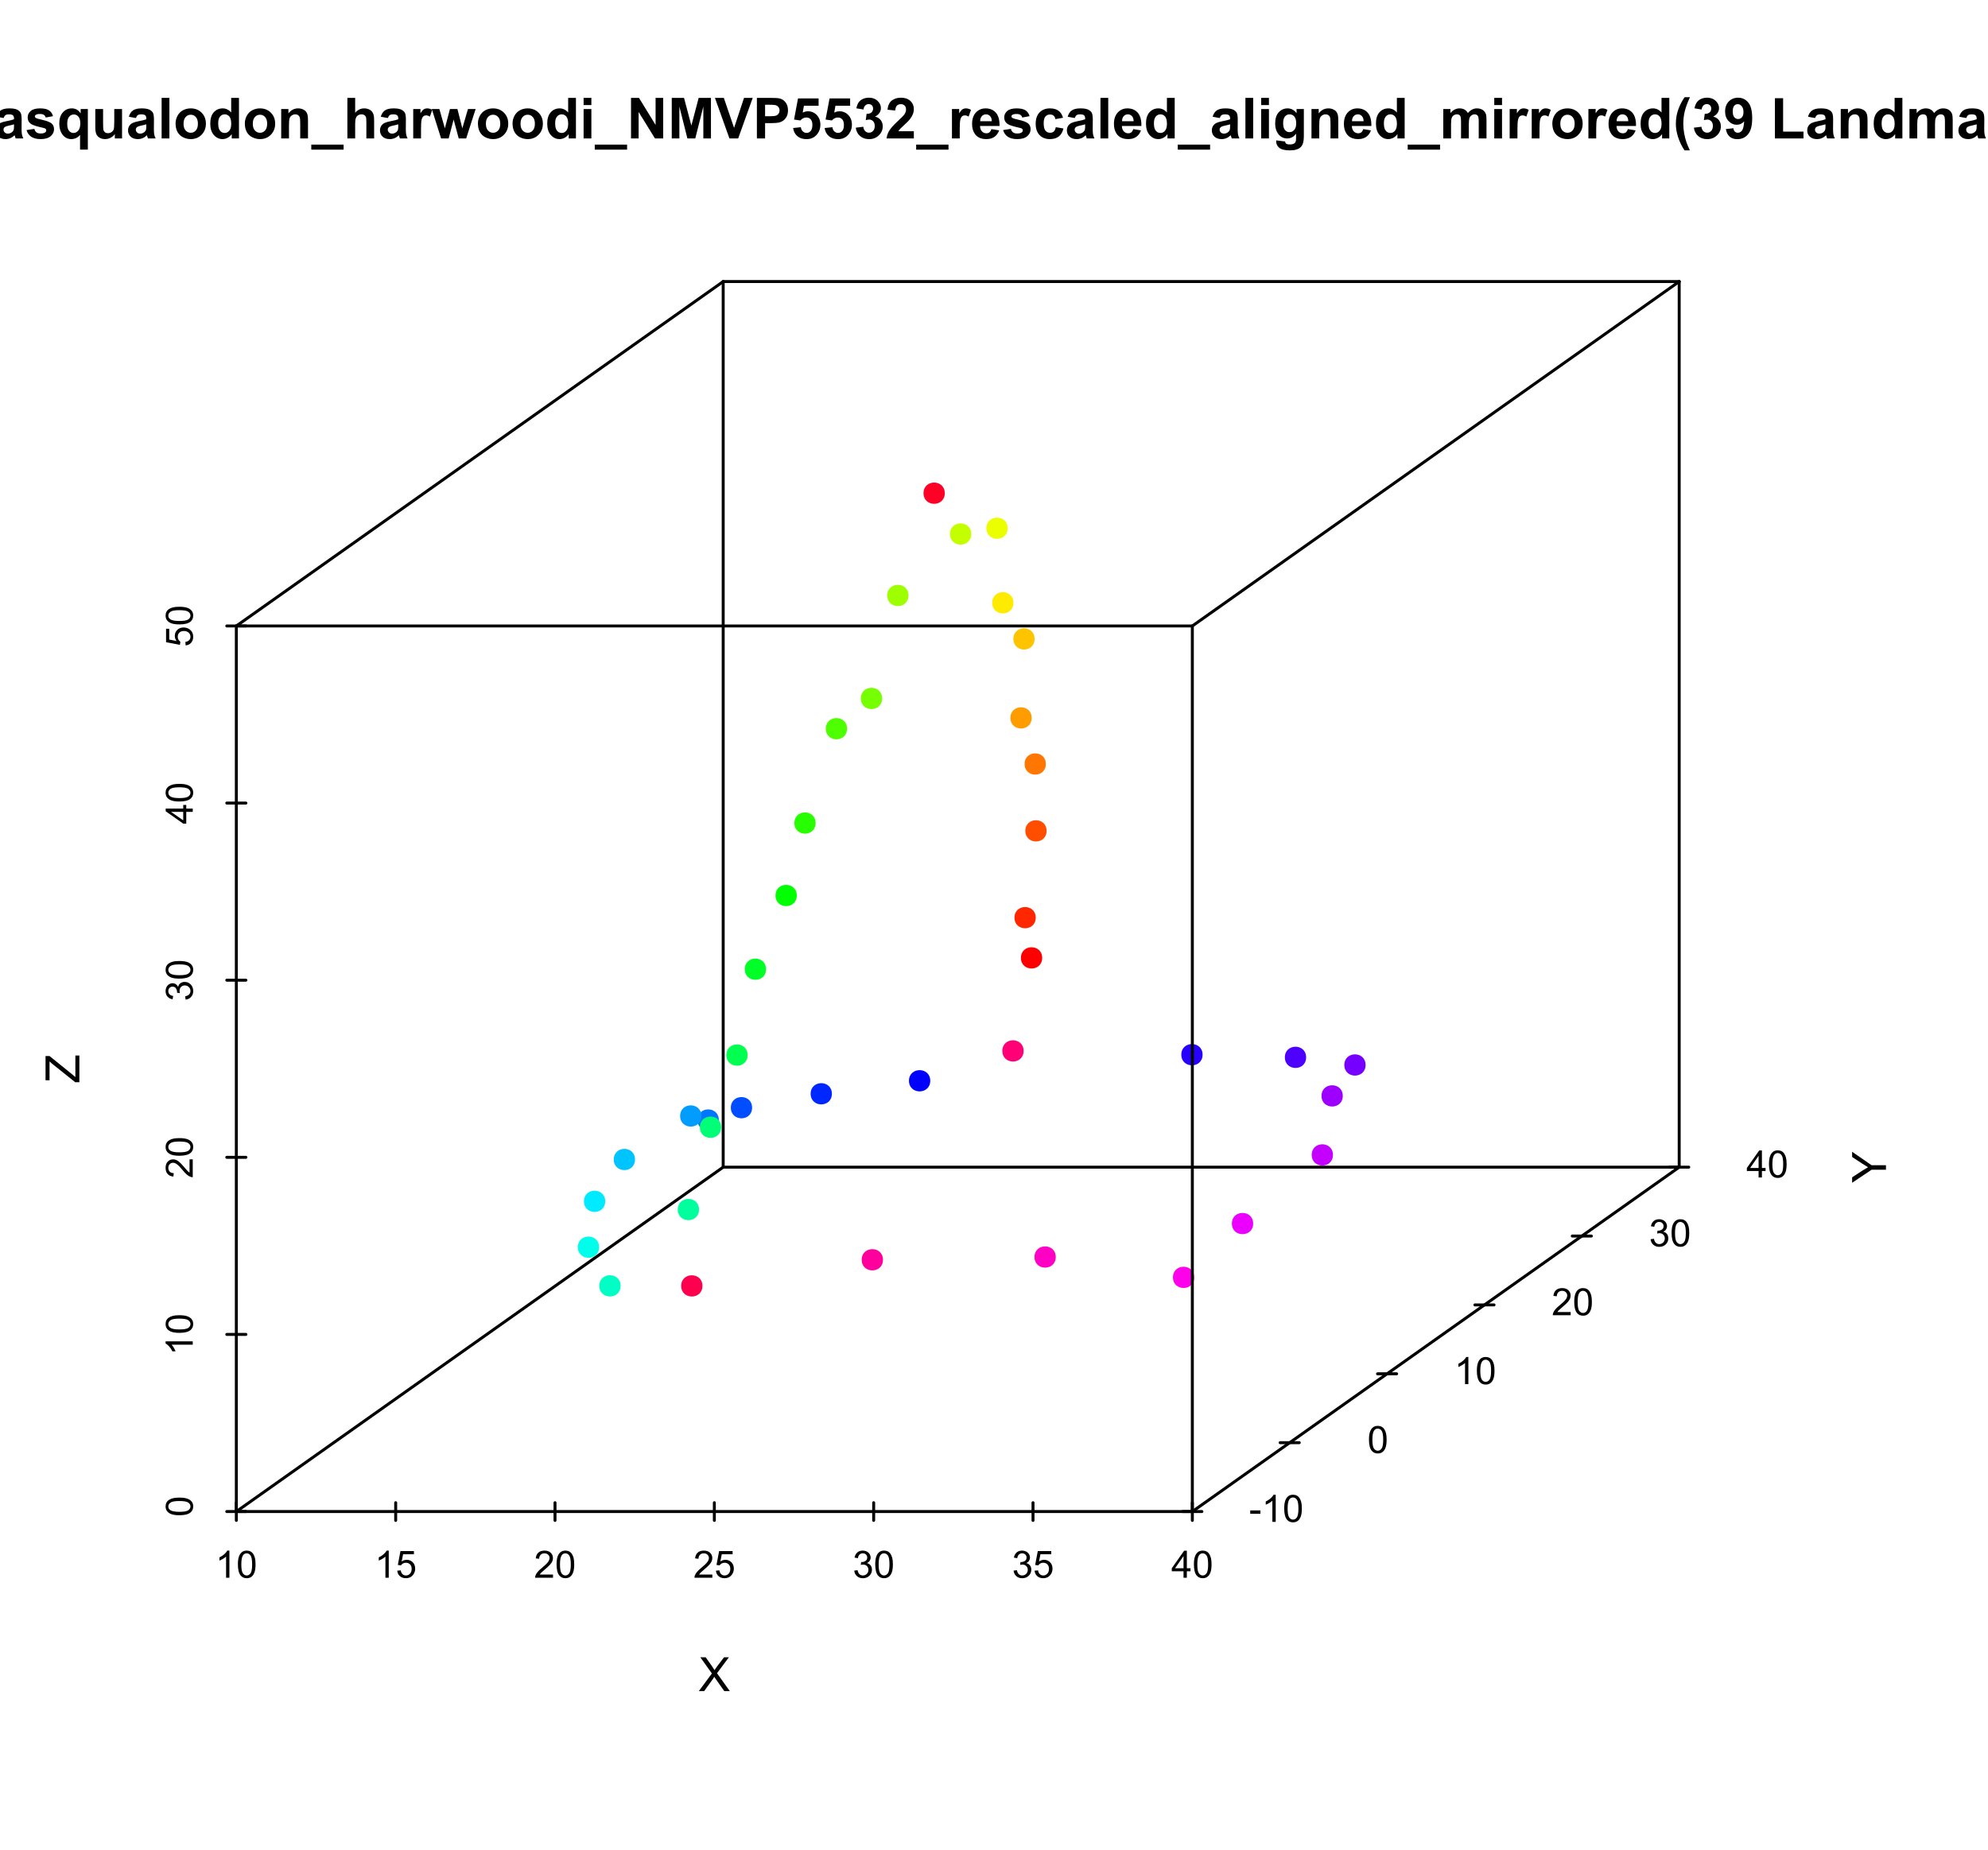 <?xml version="1.0" encoding="UTF-8"?>
<svg xmlns="http://www.w3.org/2000/svg" xmlns:xlink="http://www.w3.org/1999/xlink" width="505" height="470" viewBox="0 0 505 470">
<defs>
<g>
<g id="glyph-0-0">
<path d="M 1.02 0 L 1.02 -10.309 L 4.133 -10.309 L 6.004 -3.277 L 7.855 -10.309 L 10.977 -10.309 L 10.977 0 L 9.043 0 L 9.043 -8.113 L 6.996 0 L 4.992 0 L 2.953 -8.113 L 2.953 0 Z M 1.02 0 "/>
</g>
<g id="glyph-0-1">
<path d="M 5.359 -2.375 L 7.328 -2.047 C 7.074 -1.324 6.672 -0.773 6.129 -0.398 C 5.582 -0.02 4.898 0.168 4.078 0.168 C 2.781 0.168 1.82 -0.254 1.195 -1.105 C 0.703 -1.785 0.457 -2.641 0.457 -3.676 C 0.457 -4.914 0.781 -5.883 1.426 -6.586 C 2.074 -7.285 2.891 -7.637 3.883 -7.637 C 4.992 -7.637 5.867 -7.27 6.512 -6.535 C 7.152 -5.801 7.461 -4.68 7.434 -3.164 L 2.48 -3.164 C 2.496 -2.578 2.656 -2.121 2.961 -1.797 C 3.266 -1.469 3.645 -1.309 4.098 -1.309 C 4.41 -1.309 4.668 -1.391 4.879 -1.562 C 5.09 -1.73 5.25 -2 5.359 -2.375 M 5.469 -4.375 C 5.457 -4.945 5.309 -5.379 5.027 -5.676 C 4.746 -5.977 4.402 -6.125 4 -6.125 C 3.57 -6.125 3.215 -5.969 2.934 -5.652 C 2.652 -5.34 2.512 -4.914 2.516 -4.375 Z M 5.469 -4.375 "/>
</g>
<g id="glyph-0-2">
<path d="M 4.457 -7.469 L 4.457 -5.891 L 3.109 -5.891 L 3.109 -2.883 C 3.109 -2.273 3.121 -1.918 3.145 -1.816 C 3.172 -1.715 3.23 -1.633 3.32 -1.566 C 3.414 -1.504 3.523 -1.469 3.656 -1.469 C 3.84 -1.469 4.105 -1.531 4.449 -1.66 L 4.621 -0.125 C 4.16 0.07 3.641 0.168 3.059 0.168 C 2.703 0.168 2.383 0.109 2.094 -0.012 C 1.809 -0.129 1.598 -0.285 1.465 -0.473 C 1.332 -0.664 1.238 -0.922 1.188 -1.246 C 1.145 -1.473 1.125 -1.938 1.125 -2.637 L 1.125 -5.891 L 0.219 -5.891 L 0.219 -7.469 L 1.125 -7.469 L 1.125 -8.949 L 3.109 -10.105 L 3.109 -7.469 Z M 4.457 -7.469 "/>
</g>
<g id="glyph-0-3">
<path d="M 2.512 -5.188 L 0.719 -5.512 C 0.918 -6.234 1.266 -6.77 1.758 -7.117 C 2.25 -7.461 2.98 -7.637 3.953 -7.637 C 4.832 -7.637 5.488 -7.531 5.922 -7.324 C 6.352 -7.113 6.656 -6.848 6.832 -6.527 C 7.008 -6.207 7.094 -5.617 7.094 -4.762 L 7.074 -2.453 C 7.074 -1.797 7.105 -1.312 7.168 -1 C 7.23 -0.691 7.352 -0.355 7.523 0 L 5.57 0 C 5.516 -0.133 5.453 -0.324 5.379 -0.582 C 5.348 -0.699 5.324 -0.777 5.309 -0.816 C 4.973 -0.488 4.609 -0.242 4.227 -0.078 C 3.84 0.086 3.43 0.168 2.996 0.168 C 2.227 0.168 1.621 -0.039 1.176 -0.457 C 0.734 -0.875 0.512 -1.402 0.512 -2.039 C 0.512 -2.461 0.613 -2.836 0.816 -3.168 C 1.016 -3.496 1.301 -3.75 1.664 -3.926 C 2.027 -4.102 2.551 -4.258 3.234 -4.387 C 4.156 -4.562 4.797 -4.723 5.152 -4.871 L 5.152 -5.07 C 5.152 -5.449 5.059 -5.719 4.871 -5.883 C 4.684 -6.043 4.332 -6.125 3.812 -6.125 C 3.461 -6.125 3.184 -6.055 2.988 -5.918 C 2.793 -5.777 2.633 -5.535 2.512 -5.188 M 5.152 -3.586 C 4.902 -3.5 4.5 -3.402 3.953 -3.285 C 3.402 -3.168 3.043 -3.051 2.875 -2.938 C 2.617 -2.758 2.488 -2.523 2.488 -2.242 C 2.488 -1.965 2.594 -1.727 2.797 -1.527 C 3.004 -1.324 3.266 -1.223 3.586 -1.223 C 3.941 -1.223 4.281 -1.34 4.605 -1.574 C 4.844 -1.754 5 -1.973 5.078 -2.23 C 5.129 -2.398 5.152 -2.719 5.152 -3.191 Z M 5.152 -3.586 "/>
</g>
<g id="glyph-0-4">
<path d="M 0.336 -2.129 L 2.32 -2.434 C 2.406 -2.047 2.574 -1.758 2.832 -1.559 C 3.09 -1.359 3.453 -1.258 3.918 -1.258 C 4.426 -1.258 4.812 -1.352 5.07 -1.539 C 5.242 -1.672 5.328 -1.848 5.328 -2.066 C 5.328 -2.219 5.281 -2.34 5.188 -2.441 C 5.09 -2.535 4.871 -2.621 4.527 -2.699 C 2.934 -3.051 1.926 -3.371 1.496 -3.664 C 0.906 -4.066 0.613 -4.625 0.613 -5.344 C 0.613 -5.992 0.867 -6.535 1.379 -6.977 C 1.891 -7.414 2.68 -7.637 3.754 -7.637 C 4.777 -7.637 5.535 -7.469 6.031 -7.137 C 6.531 -6.805 6.871 -6.312 7.059 -5.66 L 5.195 -5.316 C 5.117 -5.605 4.965 -5.828 4.742 -5.984 C 4.52 -6.137 4.203 -6.215 3.789 -6.215 C 3.27 -6.215 2.898 -6.145 2.672 -5.996 C 2.523 -5.895 2.445 -5.762 2.445 -5.598 C 2.445 -5.457 2.512 -5.336 2.645 -5.238 C 2.82 -5.105 3.438 -4.922 4.488 -4.684 C 5.543 -4.445 6.277 -4.152 6.695 -3.805 C 7.105 -3.453 7.312 -2.961 7.312 -2.336 C 7.312 -1.648 7.027 -1.062 6.453 -0.57 C 5.883 -0.078 5.035 0.168 3.918 0.168 C 2.898 0.168 2.094 -0.039 1.5 -0.449 C 0.91 -0.863 0.52 -1.422 0.336 -2.129 Z M 0.336 -2.129 "/>
</g>
<g id="glyph-0-5">
<path d="M 5.914 2.84 L 5.914 -0.914 C 5.656 -0.582 5.336 -0.316 4.949 -0.121 C 4.566 0.07 4.152 0.168 3.707 0.168 C 2.855 0.168 2.16 -0.148 1.609 -0.789 C 0.965 -1.531 0.641 -2.543 0.641 -3.816 C 0.641 -5.02 0.941 -5.953 1.551 -6.625 C 2.156 -7.301 2.91 -7.637 3.812 -7.637 C 4.309 -7.637 4.738 -7.531 5.102 -7.32 C 5.465 -7.109 5.785 -6.789 6.066 -6.363 L 6.066 -7.469 L 7.891 -7.469 L 7.891 2.84 L 5.914 2.84 M 5.977 -3.824 C 5.977 -4.59 5.82 -5.156 5.508 -5.531 C 5.195 -5.902 4.809 -6.09 4.34 -6.09 C 3.859 -6.09 3.461 -5.898 3.141 -5.52 C 2.816 -5.141 2.656 -4.539 2.656 -3.711 C 2.656 -2.891 2.812 -2.301 3.121 -1.938 C 3.43 -1.574 3.812 -1.391 4.27 -1.391 C 4.723 -1.391 5.121 -1.598 5.465 -2.004 C 5.805 -2.41 5.977 -3.02 5.977 -3.824 Z M 5.977 -3.824 "/>
</g>
<g id="glyph-0-6">
<path d="M 5.949 0 L 5.949 -1.117 C 5.676 -0.719 5.32 -0.406 4.875 -0.176 C 4.434 0.055 3.965 0.168 3.473 0.168 C 2.973 0.168 2.523 0.059 2.125 -0.16 C 1.727 -0.383 1.438 -0.691 1.258 -1.09 C 1.082 -1.488 0.992 -2.039 0.992 -2.742 L 0.992 -7.469 L 2.969 -7.469 L 2.969 -4.035 C 2.969 -2.984 3.004 -2.344 3.074 -2.105 C 3.148 -1.867 3.281 -1.68 3.473 -1.543 C 3.664 -1.406 3.91 -1.336 4.203 -1.336 C 4.543 -1.336 4.844 -1.43 5.113 -1.613 C 5.379 -1.797 5.562 -2.027 5.66 -2.301 C 5.758 -2.578 5.809 -3.25 5.809 -4.316 L 5.809 -7.469 L 7.785 -7.469 L 7.785 0 Z M 5.949 0 "/>
</g>
<g id="glyph-0-7">
<path d="M 1.035 0 L 1.035 -10.309 L 3.008 -10.309 L 3.008 0 Z M 1.035 0 "/>
</g>
<g id="glyph-0-8">
<path d="M 0.578 -3.84 C 0.578 -4.496 0.738 -5.129 1.062 -5.746 C 1.387 -6.359 1.844 -6.828 2.438 -7.152 C 3.027 -7.473 3.691 -7.637 4.422 -7.637 C 5.551 -7.637 6.477 -7.27 7.199 -6.535 C 7.922 -5.801 8.281 -4.875 8.281 -3.754 C 8.281 -2.625 7.918 -1.688 7.188 -0.945 C 6.461 -0.203 5.543 0.168 4.438 0.168 C 3.754 0.168 3.098 0.016 2.477 -0.297 C 1.855 -0.605 1.387 -1.059 1.062 -1.656 C 0.738 -2.254 0.578 -2.98 0.578 -3.84 M 2.602 -3.734 C 2.602 -2.992 2.777 -2.426 3.129 -2.031 C 3.48 -1.637 3.914 -1.441 4.43 -1.441 C 4.945 -1.441 5.379 -1.637 5.727 -2.031 C 6.074 -2.426 6.25 -2.996 6.25 -3.746 C 6.25 -4.48 6.074 -5.043 5.727 -5.434 C 5.379 -5.828 4.945 -6.027 4.43 -6.027 C 3.914 -6.027 3.48 -5.828 3.129 -5.434 C 2.777 -5.043 2.602 -4.473 2.602 -3.734 Z M 2.602 -3.734 "/>
</g>
<g id="glyph-0-9">
<path d="M 7.883 0 L 6.047 0 L 6.047 -1.098 C 5.742 -0.672 5.383 -0.352 4.969 -0.145 C 4.551 0.062 4.133 0.168 3.711 0.168 C 2.855 0.168 2.121 -0.176 1.508 -0.867 C 0.895 -1.559 0.59 -2.523 0.59 -3.762 C 0.59 -5.027 0.887 -5.988 1.484 -6.648 C 2.078 -7.305 2.832 -7.637 3.742 -7.637 C 4.574 -7.637 5.297 -7.289 5.906 -6.594 L 5.906 -10.309 L 7.883 -10.309 L 7.883 0 M 2.609 -3.895 C 2.609 -3.098 2.719 -2.523 2.938 -2.164 C 3.258 -1.648 3.703 -1.391 4.273 -1.391 C 4.73 -1.391 5.117 -1.586 5.434 -1.973 C 5.754 -2.359 5.914 -2.938 5.914 -3.707 C 5.914 -4.562 5.758 -5.18 5.449 -5.559 C 5.141 -5.934 4.742 -6.125 4.262 -6.125 C 3.793 -6.125 3.398 -5.938 3.082 -5.566 C 2.766 -5.191 2.609 -4.637 2.609 -3.895 Z M 2.609 -3.895 "/>
</g>
<g id="glyph-0-10">
<path d="M 7.824 0 L 5.852 0 L 5.852 -3.812 C 5.852 -4.617 5.809 -5.137 5.723 -5.375 C 5.641 -5.613 5.5 -5.797 5.312 -5.926 C 5.121 -6.059 4.895 -6.125 4.625 -6.125 C 4.285 -6.125 3.977 -6.031 3.707 -5.844 C 3.434 -5.656 3.246 -5.406 3.145 -5.098 C 3.047 -4.789 2.996 -4.215 2.996 -3.383 L 2.996 0 L 1.02 0 L 1.02 -7.469 L 2.855 -7.469 L 2.855 -6.371 C 3.508 -7.215 4.328 -7.637 5.316 -7.637 C 5.75 -7.637 6.148 -7.559 6.512 -7.398 C 6.871 -7.242 7.145 -7.043 7.328 -6.801 C 7.516 -6.555 7.645 -6.277 7.715 -5.969 C 7.789 -5.66 7.824 -5.219 7.824 -4.641 Z M 7.824 0 "/>
</g>
<g id="glyph-0-11">
<path d="M -0.133 2.848 L -0.133 1.566 L 8.078 1.566 L 8.078 2.848 Z M -0.133 2.848 "/>
</g>
<g id="glyph-0-12">
<path d="M 3.004 -10.309 L 3.004 -6.52 C 3.641 -7.262 4.402 -7.637 5.289 -7.637 C 5.742 -7.637 6.152 -7.551 6.52 -7.383 C 6.883 -7.215 7.16 -7 7.344 -6.734 C 7.527 -6.473 7.656 -6.184 7.723 -5.863 C 7.793 -5.547 7.824 -5.051 7.824 -4.379 L 7.824 0 L 5.852 0 L 5.852 -3.945 C 5.852 -4.727 5.812 -5.223 5.738 -5.434 C 5.664 -5.645 5.531 -5.812 5.34 -5.938 C 5.148 -6.062 4.914 -6.125 4.625 -6.125 C 4.297 -6.125 4.004 -6.043 3.746 -5.887 C 3.488 -5.727 3.301 -5.484 3.18 -5.164 C 3.062 -4.844 3.004 -4.367 3.004 -3.742 L 3.004 0 L 1.027 0 L 1.027 -10.309 Z M 3.004 -10.309 "/>
</g>
<g id="glyph-0-13">
<path d="M 2.926 0 L 0.949 0 L 0.949 -7.469 L 2.785 -7.469 L 2.785 -6.406 C 3.098 -6.906 3.379 -7.238 3.633 -7.398 C 3.883 -7.555 4.168 -7.637 4.484 -7.637 C 4.938 -7.637 5.371 -7.512 5.785 -7.262 L 5.176 -5.539 C 4.844 -5.758 4.531 -5.863 4.246 -5.863 C 3.969 -5.863 3.734 -5.789 3.543 -5.637 C 3.352 -5.484 3.199 -5.207 3.09 -4.809 C 2.98 -4.41 2.926 -3.578 2.926 -2.305 Z M 2.926 0 "/>
</g>
<g id="glyph-0-14">
<path d="M 2.426 0 L 0.062 -7.469 L 1.984 -7.469 L 3.383 -2.574 L 4.668 -7.469 L 6.574 -7.469 L 7.82 -2.574 L 9.246 -7.469 L 11.195 -7.469 L 8.797 0 L 6.898 0 L 5.609 -4.801 L 4.344 0 Z M 2.426 0 "/>
</g>
<g id="glyph-0-15">
<path d="M 1.035 -8.48 L 1.035 -10.309 L 3.008 -10.309 L 3.008 -8.48 L 1.035 -8.48 M 1.035 0 L 1.035 -7.469 L 3.008 -7.469 L 3.008 0 Z M 1.035 0 "/>
</g>
<g id="glyph-0-16">
<path d="M 1.07 0 L 1.07 -10.309 L 3.094 -10.309 L 7.312 -3.426 L 7.312 -10.309 L 9.246 -10.309 L 9.246 0 L 7.156 0 L 3.004 -6.723 L 3.004 0 Z M 1.07 0 "/>
</g>
<g id="glyph-0-17">
<path d="M 3.676 0 L -0.008 -10.309 L 2.25 -10.309 L 4.859 -2.68 L 7.383 -10.309 L 9.59 -10.309 L 5.898 0 Z M 3.676 0 "/>
</g>
<g id="glyph-0-18">
<path d="M 1.047 0 L 1.047 -10.309 L 4.387 -10.309 C 5.652 -10.309 6.477 -10.258 6.863 -10.152 C 7.453 -10 7.949 -9.66 8.348 -9.145 C 8.746 -8.625 8.945 -7.957 8.945 -7.137 C 8.945 -6.504 8.828 -5.973 8.598 -5.539 C 8.371 -5.109 8.078 -4.77 7.723 -4.523 C 7.371 -4.277 7.012 -4.117 6.645 -4.035 C 6.148 -3.938 5.43 -3.887 4.484 -3.887 L 3.129 -3.887 L 3.129 0 L 1.047 0 M 3.129 -8.562 L 3.129 -5.641 L 4.27 -5.641 C 5.09 -5.641 5.637 -5.691 5.914 -5.801 C 6.191 -5.91 6.406 -6.078 6.562 -6.309 C 6.719 -6.535 6.801 -6.805 6.801 -7.109 C 6.801 -7.484 6.688 -7.793 6.469 -8.035 C 6.25 -8.281 5.969 -8.434 5.633 -8.492 C 5.383 -8.539 4.883 -8.562 4.133 -8.562 Z M 3.129 -8.562 "/>
</g>
<g id="glyph-0-19">
<path d="M 0.641 -2.652 L 2.609 -2.855 C 2.664 -2.41 2.832 -2.055 3.109 -1.797 C 3.383 -1.535 3.703 -1.406 4.062 -1.406 C 4.477 -1.406 4.824 -1.574 5.113 -1.91 C 5.398 -2.242 5.539 -2.75 5.539 -3.426 C 5.539 -4.059 5.398 -4.531 5.113 -4.848 C 4.832 -5.164 4.461 -5.324 4.008 -5.324 C 3.441 -5.324 2.934 -5.07 2.48 -4.57 L 0.879 -4.801 L 1.891 -10.168 L 7.117 -10.168 L 7.117 -8.316 L 3.391 -8.316 L 3.078 -6.566 C 3.52 -6.789 3.969 -6.898 4.43 -6.898 C 5.305 -6.898 6.051 -6.578 6.66 -5.941 C 7.27 -5.305 7.574 -4.477 7.574 -3.461 C 7.574 -2.609 7.328 -1.855 6.836 -1.188 C 6.164 -0.277 5.234 0.176 4.043 0.176 C 3.09 0.176 2.316 -0.078 1.715 -0.59 C 1.117 -1.102 0.758 -1.789 0.641 -2.652 Z M 0.641 -2.652 "/>
</g>
<g id="glyph-0-20">
<path d="M 0.543 -2.734 L 2.453 -2.969 C 2.516 -2.48 2.68 -2.105 2.945 -1.848 C 3.215 -1.59 3.535 -1.461 3.918 -1.461 C 4.324 -1.461 4.668 -1.617 4.945 -1.926 C 5.227 -2.234 5.363 -2.652 5.363 -3.18 C 5.363 -3.676 5.23 -4.07 4.965 -4.359 C 4.695 -4.648 4.371 -4.797 3.988 -4.797 C 3.734 -4.797 3.43 -4.746 3.078 -4.648 L 3.297 -6.258 C 3.832 -6.242 4.238 -6.359 4.52 -6.605 C 4.801 -6.852 4.941 -7.18 4.941 -7.586 C 4.941 -7.934 4.84 -8.211 4.633 -8.418 C 4.426 -8.621 4.152 -8.727 3.812 -8.727 C 3.473 -8.727 3.184 -8.609 2.945 -8.375 C 2.707 -8.141 2.562 -7.797 2.512 -7.348 L 0.688 -7.656 C 0.816 -8.281 1.008 -8.777 1.262 -9.152 C 1.516 -9.523 1.875 -9.816 2.332 -10.031 C 2.789 -10.242 3.301 -10.352 3.867 -10.352 C 4.836 -10.352 5.617 -10.039 6.203 -9.422 C 6.684 -8.914 6.926 -8.344 6.926 -7.707 C 6.926 -6.801 6.43 -6.078 5.441 -5.539 C 6.031 -5.414 6.504 -5.129 6.859 -4.691 C 7.211 -4.25 7.391 -3.719 7.391 -3.094 C 7.391 -2.188 7.059 -1.418 6.398 -0.781 C 5.738 -0.145 4.914 0.176 3.93 0.176 C 2.996 0.176 2.223 -0.094 1.609 -0.629 C 0.996 -1.164 0.641 -1.867 0.543 -2.734 Z M 0.543 -2.734 "/>
</g>
<g id="glyph-0-21">
<path d="M 7.285 -1.836 L 7.285 0 L 0.359 0 C 0.434 -0.695 0.66 -1.352 1.035 -1.973 C 1.41 -2.594 2.148 -3.418 3.254 -4.445 C 4.145 -5.273 4.691 -5.836 4.895 -6.133 C 5.164 -6.539 5.301 -6.941 5.301 -7.34 C 5.301 -7.781 5.184 -8.121 4.945 -8.355 C 4.711 -8.594 4.383 -8.711 3.965 -8.711 C 3.555 -8.711 3.227 -8.586 2.98 -8.34 C 2.738 -8.09 2.598 -7.68 2.559 -7.102 L 0.59 -7.297 C 0.707 -8.387 1.074 -9.168 1.695 -9.641 C 2.312 -10.113 3.086 -10.352 4.016 -10.352 C 5.031 -10.352 5.832 -10.074 6.414 -9.527 C 6.992 -8.98 7.285 -8.297 7.285 -7.48 C 7.285 -7.016 7.199 -6.574 7.035 -6.156 C 6.867 -5.734 6.605 -5.297 6.242 -4.836 C 6.004 -4.531 5.574 -4.094 4.949 -3.523 C 4.328 -2.949 3.93 -2.57 3.766 -2.383 C 3.598 -2.195 3.465 -2.012 3.359 -1.836 Z M 7.285 -1.836 "/>
</g>
<g id="glyph-0-22">
<path d="M 7.543 -5.258 L 5.598 -4.906 C 5.531 -5.297 5.383 -5.59 5.148 -5.785 C 4.918 -5.984 4.617 -6.082 4.246 -6.082 C 3.754 -6.082 3.363 -5.91 3.07 -5.57 C 2.777 -5.23 2.629 -4.664 2.629 -3.867 C 2.629 -2.98 2.777 -2.355 3.074 -1.988 C 3.375 -1.625 3.773 -1.441 4.273 -1.441 C 4.648 -1.441 4.957 -1.547 5.195 -1.762 C 5.434 -1.973 5.605 -2.34 5.703 -2.863 L 7.645 -2.531 C 7.441 -1.641 7.055 -0.969 6.484 -0.512 C 5.91 -0.059 5.145 0.168 4.184 0.168 C 3.09 0.168 2.219 -0.176 1.57 -0.863 C 0.922 -1.555 0.598 -2.508 0.598 -3.727 C 0.598 -4.961 0.922 -5.918 1.574 -6.605 C 2.227 -7.293 3.109 -7.637 4.219 -7.637 C 5.129 -7.637 5.852 -7.441 6.387 -7.047 C 6.926 -6.656 7.309 -6.062 7.543 -5.258 Z M 7.543 -5.258 "/>
</g>
<g id="glyph-0-23">
<path d="M 0.852 0.492 L 3.109 0.766 C 3.145 1.027 3.23 1.211 3.367 1.309 C 3.555 1.449 3.852 1.52 4.254 1.52 C 4.77 1.52 5.156 1.441 5.414 1.285 C 5.586 1.184 5.719 1.016 5.809 0.789 C 5.867 0.625 5.898 0.32 5.898 -0.121 L 5.898 -1.211 C 5.309 -0.402 4.562 0 3.664 0 C 2.66 0 1.867 -0.426 1.281 -1.273 C 0.82 -1.941 0.59 -2.777 0.59 -3.777 C 0.59 -5.027 0.891 -5.984 1.492 -6.645 C 2.098 -7.305 2.844 -7.637 3.742 -7.637 C 4.664 -7.637 5.426 -7.23 6.027 -6.418 L 6.027 -7.469 L 7.875 -7.469 L 7.875 -0.766 C 7.875 0.113 7.801 0.773 7.656 1.211 C 7.512 1.645 7.309 1.988 7.047 2.234 C 6.781 2.484 6.434 2.68 5.992 2.82 C 5.555 2.961 5 3.031 4.332 3.031 C 3.066 3.031 2.168 2.812 1.637 2.379 C 1.109 1.945 0.844 1.398 0.844 0.73 C 0.844 0.664 0.848 0.586 0.852 0.492 M 2.617 -3.887 C 2.617 -3.098 2.77 -2.516 3.074 -2.148 C 3.383 -1.781 3.762 -1.598 4.211 -1.598 C 4.695 -1.598 5.102 -1.785 5.434 -2.164 C 5.77 -2.539 5.934 -3.098 5.934 -3.84 C 5.934 -4.613 5.773 -5.188 5.457 -5.562 C 5.137 -5.938 4.734 -6.125 4.246 -6.125 C 3.773 -6.125 3.383 -5.941 3.074 -5.57 C 2.77 -5.203 2.617 -4.645 2.617 -3.887 Z M 2.617 -3.887 "/>
</g>
<g id="glyph-0-24">
<path d="M 0.887 -7.469 L 2.707 -7.469 L 2.707 -6.449 C 3.359 -7.238 4.133 -7.637 5.035 -7.637 C 5.512 -7.637 5.926 -7.539 6.277 -7.34 C 6.629 -7.145 6.918 -6.848 7.145 -6.449 C 7.473 -6.848 7.824 -7.145 8.207 -7.34 C 8.586 -7.539 8.992 -7.637 9.422 -7.637 C 9.969 -7.637 10.434 -7.523 10.812 -7.301 C 11.195 -7.078 11.477 -6.754 11.664 -6.32 C 11.801 -6.004 11.867 -5.488 11.867 -4.773 L 11.867 0 L 9.895 0 L 9.895 -4.27 C 9.895 -5.008 9.824 -5.488 9.688 -5.703 C 9.508 -5.984 9.227 -6.125 8.844 -6.125 C 8.57 -6.125 8.309 -6.039 8.066 -5.871 C 7.82 -5.703 7.645 -5.453 7.539 -5.129 C 7.43 -4.805 7.375 -4.289 7.375 -3.586 L 7.375 0 L 5.398 0 L 5.398 -4.094 C 5.398 -4.82 5.363 -5.289 5.293 -5.5 C 5.223 -5.711 5.113 -5.867 4.969 -5.969 C 4.82 -6.074 4.621 -6.125 4.367 -6.125 C 4.062 -6.125 3.789 -6.043 3.543 -5.879 C 3.301 -5.715 3.125 -5.477 3.02 -5.168 C 2.914 -4.859 2.863 -4.344 2.863 -3.629 L 2.863 0 L 0.887 0 Z M 0.887 -7.469 "/>
</g>
<g id="glyph-0-25">
<path d="M 4.309 3.031 L 2.953 3.031 C 2.234 1.949 1.691 0.824 1.316 -0.344 C 0.941 -1.512 0.754 -2.641 0.754 -3.734 C 0.754 -5.09 0.984 -6.371 1.449 -7.578 C 1.852 -8.629 2.363 -9.598 2.98 -10.484 L 4.332 -10.484 C 3.688 -9.062 3.246 -7.855 3.004 -6.859 C 2.766 -5.863 2.645 -4.809 2.645 -3.691 C 2.645 -2.922 2.715 -2.137 2.859 -1.328 C 3 -0.523 3.195 0.242 3.445 0.969 C 3.609 1.449 3.898 2.137 4.309 3.031 Z M 4.309 3.031 "/>
</g>
<g id="glyph-0-26">
<path d="M 0.652 -2.383 L 2.566 -2.594 C 2.613 -2.207 2.734 -1.918 2.934 -1.73 C 3.129 -1.543 3.391 -1.449 3.711 -1.449 C 4.121 -1.449 4.469 -1.637 4.754 -2.012 C 5.039 -2.387 5.223 -3.164 5.301 -4.344 C 4.805 -3.77 4.184 -3.48 3.438 -3.48 C 2.629 -3.48 1.926 -3.793 1.34 -4.418 C 0.75 -5.043 0.457 -5.859 0.457 -6.863 C 0.457 -7.906 0.77 -8.75 1.387 -9.391 C 2.008 -10.031 2.801 -10.352 3.762 -10.352 C 4.809 -10.352 5.664 -9.945 6.336 -9.137 C 7.004 -8.328 7.34 -7 7.34 -5.148 C 7.34 -3.262 6.992 -1.902 6.293 -1.07 C 5.594 -0.234 4.684 0.184 3.566 0.184 C 2.758 0.184 2.105 -0.031 1.609 -0.461 C 1.113 -0.891 0.793 -1.531 0.652 -2.383 M 5.125 -6.699 C 5.125 -7.34 4.98 -7.832 4.688 -8.184 C 4.395 -8.535 4.055 -8.711 3.672 -8.711 C 3.305 -8.711 3 -8.566 2.758 -8.281 C 2.52 -7.992 2.398 -7.52 2.398 -6.863 C 2.398 -6.195 2.527 -5.707 2.793 -5.395 C 3.055 -5.086 3.383 -4.93 3.777 -4.93 C 4.156 -4.93 4.477 -5.078 4.734 -5.379 C 4.996 -5.68 5.125 -6.121 5.125 -6.699 Z M 5.125 -6.699 "/>
</g>
<g id="glyph-0-27">
</g>
<g id="glyph-0-28">
<path d="M 1.105 0 L 1.105 -10.223 L 3.184 -10.223 L 3.184 -1.738 L 8.359 -1.738 L 8.359 0 Z M 1.105 0 "/>
</g>
<g id="glyph-0-29">
<path d="M 0.965 0 L 0.965 -10.309 L 2.938 -10.309 L 2.938 -4.836 L 5.254 -7.469 L 7.684 -7.469 L 5.133 -4.738 L 7.867 0 L 5.738 0 L 3.859 -3.355 L 2.938 -2.391 L 2.938 0 Z M 0.965 0 "/>
</g>
<g id="glyph-0-30">
<path d="M 0.484 3.031 C 0.875 2.195 1.148 1.555 1.309 1.109 C 1.469 0.664 1.613 0.152 1.75 -0.43 C 1.887 -1.012 1.988 -1.562 2.055 -2.086 C 2.117 -2.605 2.152 -3.145 2.152 -3.691 C 2.152 -4.809 2.031 -5.863 1.793 -6.859 C 1.555 -7.855 1.113 -9.062 0.473 -10.484 L 1.812 -10.484 C 2.523 -9.477 3.07 -8.406 3.461 -7.277 C 3.855 -6.148 4.051 -5 4.051 -3.84 C 4.051 -2.859 3.895 -1.809 3.586 -0.688 C 3.234 0.566 2.656 1.809 1.848 3.031 Z M 0.484 3.031 "/>
</g>
<g id="glyph-1-0">
<path d="M 3.578 0 L 2.734 0 L 2.734 -5.375 C 2.531 -5.184 2.262 -4.988 1.934 -4.797 C 1.605 -4.602 1.309 -4.457 1.047 -4.359 L 1.047 -5.176 C 1.516 -5.398 1.93 -5.664 2.281 -5.98 C 2.637 -6.297 2.887 -6.602 3.031 -6.898 L 3.578 -6.898 Z M 3.578 0 "/>
</g>
<g id="glyph-1-1">
<path d="M 0.398 -3.391 C 0.398 -4.203 0.48 -4.855 0.648 -5.352 C 0.816 -5.848 1.066 -6.227 1.395 -6.496 C 1.723 -6.766 2.141 -6.898 2.641 -6.898 C 3.008 -6.898 3.332 -6.824 3.609 -6.676 C 3.887 -6.527 4.117 -6.316 4.297 -6.035 C 4.48 -5.754 4.621 -5.414 4.727 -5.012 C 4.828 -4.613 4.879 -4.07 4.879 -3.391 C 4.879 -2.582 4.797 -1.934 4.633 -1.438 C 4.465 -0.941 4.219 -0.559 3.887 -0.289 C 3.559 -0.02 3.141 0.117 2.641 0.117 C 1.977 0.117 1.457 -0.121 1.078 -0.594 C 0.625 -1.168 0.398 -2.098 0.398 -3.391 M 1.266 -3.391 C 1.266 -2.262 1.398 -1.512 1.66 -1.137 C 1.926 -0.762 2.25 -0.578 2.641 -0.578 C 3.027 -0.578 3.352 -0.766 3.617 -1.141 C 3.879 -1.516 4.012 -2.266 4.012 -3.391 C 4.012 -4.52 3.879 -5.273 3.617 -5.645 C 3.352 -6.016 3.023 -6.203 2.629 -6.203 C 2.242 -6.203 1.934 -6.039 1.703 -5.711 C 1.41 -5.289 1.266 -4.516 1.266 -3.391 Z M 1.266 -3.391 "/>
</g>
<g id="glyph-1-2">
<path d="M 0.398 -1.801 L 1.285 -1.875 C 1.352 -1.445 1.504 -1.121 1.742 -0.902 C 1.98 -0.684 2.27 -0.578 2.605 -0.578 C 3.012 -0.578 3.355 -0.73 3.637 -1.035 C 3.918 -1.344 4.059 -1.75 4.059 -2.254 C 4.059 -2.734 3.926 -3.117 3.652 -3.395 C 3.383 -3.672 3.031 -3.812 2.594 -3.812 C 2.32 -3.812 2.074 -3.75 1.855 -3.625 C 1.637 -3.504 1.465 -3.344 1.34 -3.145 L 0.547 -3.25 L 1.215 -6.777 L 4.633 -6.777 L 4.633 -5.973 L 1.891 -5.973 L 1.52 -4.125 C 1.93 -4.414 2.363 -4.555 2.816 -4.555 C 3.418 -4.555 3.922 -4.348 4.336 -3.934 C 4.75 -3.516 4.953 -2.984 4.953 -2.328 C 4.953 -1.707 4.773 -1.172 4.41 -0.719 C 3.969 -0.16 3.367 0.117 2.605 0.117 C 1.98 0.117 1.473 -0.059 1.074 -0.406 C 0.68 -0.758 0.453 -1.223 0.398 -1.801 Z M 0.398 -1.801 "/>
</g>
<g id="glyph-1-3">
<path d="M 4.832 -0.812 L 4.832 0 L 0.289 0 C 0.285 -0.203 0.316 -0.398 0.391 -0.586 C 0.504 -0.895 0.691 -1.199 0.945 -1.5 C 1.199 -1.801 1.566 -2.148 2.047 -2.539 C 2.797 -3.152 3.301 -3.637 3.562 -3.996 C 3.824 -4.355 3.957 -4.691 3.957 -5.012 C 3.957 -5.344 3.836 -5.629 3.598 -5.855 C 3.359 -6.086 3.047 -6.203 2.664 -6.203 C 2.258 -6.203 1.93 -6.078 1.688 -5.836 C 1.445 -5.594 1.32 -5.254 1.316 -4.824 L 0.449 -4.914 C 0.508 -5.559 0.734 -6.051 1.121 -6.391 C 1.508 -6.73 2.027 -6.898 2.68 -6.898 C 3.34 -6.898 3.863 -6.719 4.246 -6.352 C 4.633 -5.984 4.824 -5.531 4.824 -4.992 C 4.824 -4.719 4.766 -4.445 4.656 -4.18 C 4.543 -3.914 4.355 -3.637 4.094 -3.344 C 3.832 -3.047 3.398 -2.645 2.793 -2.133 C 2.289 -1.707 1.961 -1.418 1.82 -1.27 C 1.676 -1.117 1.555 -0.965 1.461 -0.812 Z M 4.832 -0.812 "/>
</g>
<g id="glyph-1-4">
<path d="M 0.402 -1.812 L 1.246 -1.926 C 1.344 -1.449 1.508 -1.105 1.742 -0.895 C 1.973 -0.684 2.258 -0.578 2.594 -0.578 C 2.988 -0.578 3.324 -0.715 3.598 -0.988 C 3.871 -1.266 4.008 -1.605 4.008 -2.012 C 4.008 -2.398 3.883 -2.719 3.629 -2.969 C 3.375 -3.223 3.055 -3.348 2.664 -3.348 C 2.504 -3.348 2.305 -3.316 2.066 -3.254 L 2.16 -3.992 C 2.219 -3.988 2.262 -3.984 2.297 -3.984 C 2.656 -3.984 2.98 -4.078 3.266 -4.266 C 3.555 -4.453 3.699 -4.742 3.699 -5.133 C 3.699 -5.441 3.594 -5.699 3.383 -5.902 C 3.176 -6.105 2.906 -6.207 2.574 -6.207 C 2.246 -6.207 1.973 -6.102 1.754 -5.898 C 1.535 -5.691 1.395 -5.383 1.332 -4.969 L 0.488 -5.117 C 0.59 -5.684 0.824 -6.121 1.191 -6.434 C 1.555 -6.746 2.012 -6.898 2.555 -6.898 C 2.93 -6.898 3.273 -6.82 3.59 -6.66 C 3.906 -6.496 4.148 -6.277 4.316 -6 C 4.48 -5.723 4.566 -5.426 4.566 -5.113 C 4.566 -4.816 4.484 -4.547 4.328 -4.305 C 4.168 -4.059 3.93 -3.867 3.617 -3.723 C 4.023 -3.629 4.34 -3.434 4.566 -3.137 C 4.789 -2.844 4.902 -2.473 4.902 -2.031 C 4.902 -1.43 4.684 -0.922 4.246 -0.504 C 3.809 -0.086 3.258 0.121 2.586 0.121 C 1.984 0.121 1.484 -0.059 1.086 -0.418 C 0.688 -0.777 0.461 -1.242 0.402 -1.812 Z M 0.402 -1.812 "/>
</g>
<g id="glyph-1-5">
<path d="M 3.102 0 L 3.102 -1.645 L 0.121 -1.645 L 0.121 -2.418 L 3.258 -6.871 L 3.945 -6.871 L 3.945 -2.418 L 4.875 -2.418 L 4.875 -1.645 L 3.945 -1.645 L 3.945 0 L 3.102 0 M 3.102 -2.418 L 3.102 -5.516 L 0.953 -2.418 Z M 3.102 -2.418 "/>
</g>
<g id="glyph-1-6">
<path d="M 0.305 -2.062 L 0.305 -2.91 L 2.898 -2.91 L 2.898 -2.062 Z M 0.305 -2.062 "/>
</g>
<g id="glyph-1-7">
</g>
<g id="glyph-2-0">
</g>
<g id="glyph-2-1">
<path d="M -3.391 -0.398 C -4.203 -0.398 -4.855 -0.48 -5.352 -0.648 C -5.848 -0.816 -6.227 -1.066 -6.496 -1.395 C -6.766 -1.723 -6.898 -2.141 -6.898 -2.641 C -6.898 -3.008 -6.824 -3.332 -6.676 -3.609 C -6.527 -3.887 -6.316 -4.117 -6.035 -4.297 C -5.754 -4.48 -5.414 -4.621 -5.012 -4.727 C -4.613 -4.828 -4.07 -4.879 -3.391 -4.879 C -2.582 -4.879 -1.934 -4.797 -1.438 -4.633 C -0.941 -4.465 -0.559 -4.219 -0.289 -3.887 C -0.02 -3.559 0.117 -3.141 0.117 -2.641 C 0.117 -1.977 -0.121 -1.457 -0.594 -1.078 C -1.168 -0.625 -2.098 -0.398 -3.391 -0.398 M -3.391 -1.266 C -2.262 -1.266 -1.512 -1.398 -1.137 -1.66 C -0.762 -1.926 -0.578 -2.25 -0.578 -2.641 C -0.578 -3.027 -0.766 -3.352 -1.141 -3.617 C -1.516 -3.879 -2.266 -4.012 -3.391 -4.012 C -4.52 -4.012 -5.273 -3.879 -5.645 -3.617 C -6.016 -3.352 -6.203 -3.023 -6.203 -2.629 C -6.203 -2.242 -6.039 -1.934 -5.711 -1.703 C -5.289 -1.41 -4.516 -1.266 -3.391 -1.266 Z M -3.391 -1.266 "/>
</g>
<g id="glyph-2-2">
<path d="M 0 -3.578 L 0 -2.734 L -5.375 -2.734 C -5.184 -2.531 -4.988 -2.262 -4.797 -1.934 C -4.602 -1.605 -4.457 -1.309 -4.359 -1.047 L -5.176 -1.047 C -5.398 -1.516 -5.664 -1.93 -5.98 -2.281 C -6.297 -2.637 -6.602 -2.887 -6.898 -3.031 L -6.898 -3.578 Z M 0 -3.578 "/>
</g>
<g id="glyph-2-3">
<path d="M -0.812 -4.832 L 0 -4.832 L 0 -0.289 C -0.203 -0.285 -0.398 -0.316 -0.586 -0.391 C -0.895 -0.504 -1.199 -0.691 -1.5 -0.945 C -1.801 -1.199 -2.148 -1.566 -2.539 -2.047 C -3.152 -2.797 -3.637 -3.301 -3.996 -3.562 C -4.355 -3.824 -4.691 -3.957 -5.012 -3.957 C -5.344 -3.957 -5.629 -3.836 -5.855 -3.598 C -6.086 -3.359 -6.203 -3.047 -6.203 -2.664 C -6.203 -2.258 -6.078 -1.93 -5.836 -1.688 C -5.594 -1.445 -5.254 -1.32 -4.824 -1.316 L -4.914 -0.449 C -5.559 -0.508 -6.051 -0.734 -6.391 -1.121 C -6.73 -1.508 -6.898 -2.027 -6.898 -2.68 C -6.898 -3.34 -6.719 -3.863 -6.352 -4.246 C -5.984 -4.633 -5.531 -4.824 -4.992 -4.824 C -4.719 -4.824 -4.445 -4.766 -4.18 -4.656 C -3.914 -4.543 -3.637 -4.355 -3.344 -4.094 C -3.047 -3.832 -2.645 -3.398 -2.133 -2.793 C -1.707 -2.289 -1.418 -1.961 -1.27 -1.82 C -1.117 -1.676 -0.965 -1.555 -0.812 -1.461 Z M -0.812 -4.832 "/>
</g>
<g id="glyph-2-4">
<path d="M -1.812 -0.402 L -1.926 -1.246 C -1.449 -1.344 -1.105 -1.508 -0.895 -1.742 C -0.684 -1.973 -0.578 -2.258 -0.578 -2.594 C -0.578 -2.988 -0.715 -3.324 -0.988 -3.598 C -1.266 -3.871 -1.605 -4.008 -2.012 -4.008 C -2.398 -4.008 -2.719 -3.883 -2.969 -3.629 C -3.223 -3.375 -3.348 -3.055 -3.348 -2.664 C -3.348 -2.504 -3.316 -2.305 -3.254 -2.066 L -3.992 -2.16 C -3.988 -2.219 -3.984 -2.262 -3.984 -2.297 C -3.984 -2.656 -4.078 -2.98 -4.266 -3.266 C -4.453 -3.555 -4.742 -3.699 -5.133 -3.699 C -5.441 -3.699 -5.699 -3.594 -5.902 -3.383 C -6.105 -3.176 -6.207 -2.906 -6.207 -2.574 C -6.207 -2.246 -6.102 -1.973 -5.898 -1.754 C -5.691 -1.535 -5.383 -1.395 -4.969 -1.332 L -5.117 -0.488 C -5.684 -0.59 -6.121 -0.824 -6.434 -1.191 C -6.746 -1.555 -6.898 -2.012 -6.898 -2.555 C -6.898 -2.93 -6.82 -3.273 -6.66 -3.59 C -6.496 -3.906 -6.277 -4.148 -6 -4.316 C -5.723 -4.48 -5.426 -4.566 -5.113 -4.566 C -4.816 -4.566 -4.547 -4.484 -4.305 -4.328 C -4.059 -4.168 -3.867 -3.93 -3.723 -3.617 C -3.629 -4.023 -3.434 -4.34 -3.137 -4.566 C -2.844 -4.789 -2.473 -4.902 -2.031 -4.902 C -1.43 -4.902 -0.922 -4.684 -0.504 -4.246 C -0.086 -3.809 0.121 -3.258 0.121 -2.586 C 0.121 -1.984 -0.059 -1.484 -0.418 -1.086 C -0.777 -0.688 -1.242 -0.461 -1.812 -0.402 Z M -1.812 -0.402 "/>
</g>
<g id="glyph-2-5">
<path d="M 0 -3.102 L -1.645 -3.102 L -1.645 -0.121 L -2.418 -0.121 L -6.871 -3.258 L -6.871 -3.945 L -2.418 -3.945 L -2.418 -4.875 L -1.645 -4.875 L -1.645 -3.945 L 0 -3.945 L 0 -3.102 M -2.418 -3.102 L -5.516 -3.102 L -2.418 -0.953 Z M -2.418 -3.102 "/>
</g>
<g id="glyph-2-6">
<path d="M -1.801 -0.398 L -1.875 -1.285 C -1.445 -1.352 -1.121 -1.504 -0.902 -1.742 C -0.684 -1.98 -0.578 -2.27 -0.578 -2.605 C -0.578 -3.012 -0.73 -3.355 -1.035 -3.637 C -1.344 -3.918 -1.75 -4.059 -2.254 -4.059 C -2.734 -4.059 -3.117 -3.926 -3.395 -3.652 C -3.672 -3.383 -3.812 -3.031 -3.812 -2.594 C -3.812 -2.32 -3.75 -2.074 -3.625 -1.855 C -3.504 -1.637 -3.344 -1.465 -3.145 -1.34 L -3.25 -0.547 L -6.777 -1.215 L -6.777 -4.633 L -5.973 -4.633 L -5.973 -1.891 L -4.125 -1.52 C -4.414 -1.93 -4.555 -2.363 -4.555 -2.816 C -4.555 -3.418 -4.348 -3.922 -3.934 -4.336 C -3.516 -4.75 -2.984 -4.953 -2.328 -4.953 C -1.707 -4.953 -1.172 -4.773 -0.719 -4.41 C -0.16 -3.969 0.117 -3.367 0.117 -2.605 C 0.117 -1.98 -0.059 -1.473 -0.406 -1.074 C -0.758 -0.68 -1.223 -0.453 -1.801 -0.398 Z M -1.801 -0.398 "/>
</g>
<g id="glyph-3-0">
<path d="M 0.055 0 L 3.375 -4.477 L 0.445 -8.59 L 1.797 -8.59 L 3.359 -6.387 C 3.68 -5.93 3.91 -5.578 4.047 -5.332 C 4.238 -5.645 4.465 -5.969 4.727 -6.312 L 6.457 -8.59 L 7.695 -8.59 L 4.676 -4.539 L 7.93 0 L 6.523 0 L 4.359 -3.062 C 4.238 -3.242 4.113 -3.43 3.984 -3.641 C 3.793 -3.324 3.656 -3.109 3.574 -2.992 L 1.418 0 Z M 0.055 0 "/>
</g>
<g id="glyph-4-0">
<path d="M 0 -3.344 L -3.641 -3.348 L -8.59 -0.035 L -8.59 -1.418 L -6 -3.113 C -5.516 -3.422 -5.031 -3.715 -4.547 -3.984 C -4.996 -4.242 -5.5 -4.555 -6.062 -4.922 L -8.59 -6.586 L -8.59 -7.91 L -3.637 -4.484 L 0 -4.484 Z M 0 -3.344 "/>
</g>
<g id="glyph-4-1">
<path d="M 0 -0.242 L -1.055 -0.242 L -6.555 -4.641 C -6.945 -4.953 -7.285 -5.25 -7.578 -5.531 L -7.578 -0.738 L -8.59 -0.738 L -8.59 -6.891 L -7.578 -6.891 L -1.617 -2.07 L -1.016 -1.547 L -1.012 -7.031 L 0 -7.031 Z M 0 -0.242 "/>
</g>
</g>
</defs>
<rect x="-50.5" y="-47" width="606" height="564" fill="rgb(100%, 100%, 100%)" fill-opacity="1"/>
<g fill="rgb(0%, 0%, 0%)" fill-opacity="1">
<use xlink:href="#glyph-0-0" x="-26.395" y="35.176"/>
<use xlink:href="#glyph-0-1" x="-14.399" y="35.176"/>
<use xlink:href="#glyph-0-2" x="-6.391" y="35.176"/>
<use xlink:href="#glyph-0-3" x="-1.595" y="35.176"/>
<use xlink:href="#glyph-0-4" x="6.413" y="35.176"/>
<use xlink:href="#glyph-0-5" x="14.422" y="35.176"/>
<use xlink:href="#glyph-0-6" x="23.218" y="35.176"/>
<use xlink:href="#glyph-0-3" x="32.014" y="35.176"/>
<use xlink:href="#glyph-0-7" x="40.023" y="35.176"/>
<use xlink:href="#glyph-0-8" x="44.023" y="35.176"/>
<use xlink:href="#glyph-0-9" x="52.82" y="35.176"/>
<use xlink:href="#glyph-0-8" x="61.616" y="35.176"/>
<use xlink:href="#glyph-0-10" x="70.412" y="35.176"/>
<use xlink:href="#glyph-0-11" x="79.208" y="35.176"/>
<use xlink:href="#glyph-0-12" x="87.216" y="35.176"/>
<use xlink:href="#glyph-0-3" x="96.013" y="35.176"/>
<use xlink:href="#glyph-0-13" x="104.021" y="35.176"/>
<use xlink:href="#glyph-0-14" x="109.625" y="35.176"/>
<use xlink:href="#glyph-0-8" x="120.826" y="35.176"/>
<use xlink:href="#glyph-0-8" x="129.622" y="35.176"/>
<use xlink:href="#glyph-0-9" x="138.418" y="35.176"/>
<use xlink:href="#glyph-0-15" x="147.214" y="35.176"/>
<use xlink:href="#glyph-0-11" x="151.215" y="35.176"/>
<use xlink:href="#glyph-0-16" x="159.223" y="35.176"/>
<use xlink:href="#glyph-0-0" x="169.623" y="35.176"/>
<use xlink:href="#glyph-0-17" x="181.618" y="35.176"/>
<use xlink:href="#glyph-0-18" x="191.223" y="35.176"/>
<use xlink:href="#glyph-0-19" x="200.827" y="35.176"/>
<use xlink:href="#glyph-0-19" x="208.836" y="35.176"/>
<use xlink:href="#glyph-0-20" x="216.845" y="35.176"/>
<use xlink:href="#glyph-0-21" x="224.853" y="35.176"/>
<use xlink:href="#glyph-0-11" x="232.862" y="35.176"/>
<use xlink:href="#glyph-0-13" x="240.87" y="35.176"/>
<use xlink:href="#glyph-0-1" x="246.474" y="35.176"/>
<use xlink:href="#glyph-0-4" x="254.483" y="35.176"/>
<use xlink:href="#glyph-0-22" x="262.491" y="35.176"/>
<use xlink:href="#glyph-0-3" x="270.5" y="35.176"/>
<use xlink:href="#glyph-0-7" x="278.509" y="35.176"/>
<use xlink:href="#glyph-0-1" x="282.509" y="35.176"/>
<use xlink:href="#glyph-0-9" x="290.518" y="35.176"/>
<use xlink:href="#glyph-0-11" x="299.314" y="35.176"/>
<use xlink:href="#glyph-0-3" x="307.323" y="35.176"/>
<use xlink:href="#glyph-0-7" x="315.331" y="35.176"/>
<use xlink:href="#glyph-0-15" x="319.332" y="35.176"/>
<use xlink:href="#glyph-0-23" x="323.333" y="35.176"/>
<use xlink:href="#glyph-0-10" x="332.129" y="35.176"/>
<use xlink:href="#glyph-0-1" x="340.925" y="35.176"/>
<use xlink:href="#glyph-0-9" x="348.934" y="35.176"/>
<use xlink:href="#glyph-0-11" x="357.73" y="35.176"/>
<use xlink:href="#glyph-0-24" x="365.738" y="35.176"/>
<use xlink:href="#glyph-0-15" x="378.542" y="35.176"/>
<use xlink:href="#glyph-0-13" x="382.543" y="35.176"/>
<use xlink:href="#glyph-0-13" x="388.147" y="35.176"/>
<use xlink:href="#glyph-0-8" x="393.751" y="35.176"/>
<use xlink:href="#glyph-0-13" x="402.547" y="35.176"/>
<use xlink:href="#glyph-0-1" x="408.151" y="35.176"/>
<use xlink:href="#glyph-0-9" x="416.159" y="35.176"/>
<use xlink:href="#glyph-0-25" x="424.955" y="35.176"/>
<use xlink:href="#glyph-0-20" x="429.751" y="35.176"/>
<use xlink:href="#glyph-0-26" x="437.759" y="35.176"/>
<use xlink:href="#glyph-0-27" x="445.768" y="35.176"/>
<use xlink:href="#glyph-0-28" x="449.769" y="35.176"/>
<use xlink:href="#glyph-0-3" x="458.565" y="35.176"/>
<use xlink:href="#glyph-0-10" x="466.573" y="35.176"/>
<use xlink:href="#glyph-0-9" x="475.37" y="35.176"/>
<use xlink:href="#glyph-0-24" x="484.166" y="35.176"/>
<use xlink:href="#glyph-0-3" x="496.97" y="35.176"/>
<use xlink:href="#glyph-0-13" x="504.978" y="35.176"/>
<use xlink:href="#glyph-0-29" x="510.582" y="35.176"/>
<use xlink:href="#glyph-0-4" x="518.591" y="35.176"/>
<use xlink:href="#glyph-0-30" x="526.599" y="35.176"/>
</g>
<path fill="none" stroke-width="0.75" stroke-linecap="round" stroke-linejoin="round" stroke="rgb(0%, 0%, 0%)" stroke-opacity="1" stroke-miterlimit="10" d="M 300.457 384.059 L 305.312 384.059 "/>
<path fill="none" stroke-width="0.75" stroke-linecap="round" stroke-linejoin="round" stroke="rgb(0%, 0%, 0%)" stroke-opacity="1" stroke-miterlimit="10" d="M 325.191 366.559 L 330.047 366.559 "/>
<path fill="none" stroke-width="0.75" stroke-linecap="round" stroke-linejoin="round" stroke="rgb(0%, 0%, 0%)" stroke-opacity="1" stroke-miterlimit="10" d="M 349.926 349.059 L 354.781 349.059 "/>
<path fill="none" stroke-width="0.75" stroke-linecap="round" stroke-linejoin="round" stroke="rgb(0%, 0%, 0%)" stroke-opacity="1" stroke-miterlimit="10" d="M 374.66 331.555 L 379.516 331.555 "/>
<path fill="none" stroke-width="0.75" stroke-linecap="round" stroke-linejoin="round" stroke="rgb(0%, 0%, 0%)" stroke-opacity="1" stroke-miterlimit="10" d="M 399.395 314.055 L 404.25 314.055 "/>
<path fill="none" stroke-width="0.75" stroke-linecap="round" stroke-linejoin="round" stroke="rgb(0%, 0%, 0%)" stroke-opacity="1" stroke-miterlimit="10" d="M 424.129 296.555 L 428.984 296.555 "/>
<path fill="none" stroke-width="0.75" stroke-linecap="round" stroke-linejoin="round" stroke="rgb(0%, 0%, 0%)" stroke-opacity="1" stroke-miterlimit="10" d="M 60.035 386.309 L 60.035 381.809 "/>
<path fill="none" stroke-width="0.75" stroke-linecap="round" stroke-linejoin="round" stroke="rgb(0%, 0%, 0%)" stroke-opacity="1" stroke-miterlimit="10" d="M 100.512 386.309 L 100.512 381.809 "/>
<path fill="none" stroke-width="0.75" stroke-linecap="round" stroke-linejoin="round" stroke="rgb(0%, 0%, 0%)" stroke-opacity="1" stroke-miterlimit="10" d="M 140.984 386.309 L 140.984 381.809 "/>
<path fill="none" stroke-width="0.75" stroke-linecap="round" stroke-linejoin="round" stroke="rgb(0%, 0%, 0%)" stroke-opacity="1" stroke-miterlimit="10" d="M 181.461 386.309 L 181.461 381.809 "/>
<path fill="none" stroke-width="0.75" stroke-linecap="round" stroke-linejoin="round" stroke="rgb(0%, 0%, 0%)" stroke-opacity="1" stroke-miterlimit="10" d="M 221.934 386.309 L 221.934 381.809 "/>
<path fill="none" stroke-width="0.75" stroke-linecap="round" stroke-linejoin="round" stroke="rgb(0%, 0%, 0%)" stroke-opacity="1" stroke-miterlimit="10" d="M 262.41 386.309 L 262.41 381.809 "/>
<path fill="none" stroke-width="0.75" stroke-linecap="round" stroke-linejoin="round" stroke="rgb(0%, 0%, 0%)" stroke-opacity="1" stroke-miterlimit="10" d="M 302.883 386.309 L 302.883 381.809 "/>
<path fill="none" stroke-width="0.75" stroke-linecap="round" stroke-linejoin="round" stroke="rgb(0%, 0%, 0%)" stroke-opacity="1" stroke-miterlimit="10" d="M 57.609 384.059 L 62.465 384.059 "/>
<path fill="none" stroke-width="0.75" stroke-linecap="round" stroke-linejoin="round" stroke="rgb(0%, 0%, 0%)" stroke-opacity="1" stroke-miterlimit="10" d="M 57.609 339.055 L 62.465 339.055 "/>
<path fill="none" stroke-width="0.75" stroke-linecap="round" stroke-linejoin="round" stroke="rgb(0%, 0%, 0%)" stroke-opacity="1" stroke-miterlimit="10" d="M 57.609 294.055 L 62.465 294.055 "/>
<path fill="none" stroke-width="0.75" stroke-linecap="round" stroke-linejoin="round" stroke="rgb(0%, 0%, 0%)" stroke-opacity="1" stroke-miterlimit="10" d="M 57.609 249.051 L 62.465 249.051 "/>
<path fill="none" stroke-width="0.75" stroke-linecap="round" stroke-linejoin="round" stroke="rgb(0%, 0%, 0%)" stroke-opacity="1" stroke-miterlimit="10" d="M 57.609 204.047 L 62.465 204.047 "/>
<path fill="none" stroke-width="0.75" stroke-linecap="round" stroke-linejoin="round" stroke="rgb(0%, 0%, 0%)" stroke-opacity="1" stroke-miterlimit="10" d="M 57.609 159.047 L 62.465 159.047 "/>
<g fill="rgb(0%, 0%, 0%)" fill-opacity="1">
<use xlink:href="#glyph-1-0" x="54.695" y="400.879"/>
<use xlink:href="#glyph-1-1" x="60.034" y="400.879"/>
</g>
<g fill="rgb(0%, 0%, 0%)" fill-opacity="1">
<use xlink:href="#glyph-1-0" x="95.172" y="400.879"/>
<use xlink:href="#glyph-1-2" x="100.511" y="400.879"/>
</g>
<g fill="rgb(0%, 0%, 0%)" fill-opacity="1">
<use xlink:href="#glyph-1-3" x="135.645" y="400.879"/>
<use xlink:href="#glyph-1-1" x="140.984" y="400.879"/>
</g>
<g fill="rgb(0%, 0%, 0%)" fill-opacity="1">
<use xlink:href="#glyph-1-3" x="176.121" y="400.879"/>
<use xlink:href="#glyph-1-2" x="181.46" y="400.879"/>
</g>
<g fill="rgb(0%, 0%, 0%)" fill-opacity="1">
<use xlink:href="#glyph-1-4" x="216.594" y="400.879"/>
<use xlink:href="#glyph-1-1" x="221.933" y="400.879"/>
</g>
<g fill="rgb(0%, 0%, 0%)" fill-opacity="1">
<use xlink:href="#glyph-1-4" x="257.07" y="400.879"/>
<use xlink:href="#glyph-1-2" x="262.409" y="400.879"/>
</g>
<g fill="rgb(0%, 0%, 0%)" fill-opacity="1">
<use xlink:href="#glyph-1-5" x="297.543" y="400.879"/>
<use xlink:href="#glyph-1-1" x="302.882" y="400.879"/>
</g>
<g fill="rgb(0%, 0%, 0%)" fill-opacity="1">
<use xlink:href="#glyph-2-0" x="48.961" y="388.062"/>
<use xlink:href="#glyph-2-1" x="48.961" y="385.395"/>
</g>
<g fill="rgb(0%, 0%, 0%)" fill-opacity="1">
<use xlink:href="#glyph-2-2" x="48.961" y="344.395"/>
<use xlink:href="#glyph-2-1" x="48.961" y="339.055"/>
</g>
<g fill="rgb(0%, 0%, 0%)" fill-opacity="1">
<use xlink:href="#glyph-2-3" x="48.961" y="299.395"/>
<use xlink:href="#glyph-2-1" x="48.961" y="294.055"/>
</g>
<g fill="rgb(0%, 0%, 0%)" fill-opacity="1">
<use xlink:href="#glyph-2-4" x="48.961" y="254.391"/>
<use xlink:href="#glyph-2-1" x="48.961" y="249.052"/>
</g>
<g fill="rgb(0%, 0%, 0%)" fill-opacity="1">
<use xlink:href="#glyph-2-5" x="48.961" y="209.387"/>
<use xlink:href="#glyph-2-1" x="48.961" y="204.048"/>
</g>
<g fill="rgb(0%, 0%, 0%)" fill-opacity="1">
<use xlink:href="#glyph-2-6" x="48.961" y="164.387"/>
<use xlink:href="#glyph-2-1" x="48.961" y="159.048"/>
</g>
<g fill="rgb(0%, 0%, 0%)" fill-opacity="1">
<use xlink:href="#glyph-1-6" x="317.285" y="386.684"/>
<use xlink:href="#glyph-1-0" x="320.482" y="386.684"/>
<use xlink:href="#glyph-1-1" x="325.821" y="386.684"/>
</g>
<g fill="rgb(0%, 0%, 0%)" fill-opacity="1">
<use xlink:href="#glyph-1-7" x="342.02" y="369.184"/>
<use xlink:href="#glyph-1-7" x="344.687" y="369.184"/>
<use xlink:href="#glyph-1-1" x="347.354" y="369.184"/>
</g>
<g fill="rgb(0%, 0%, 0%)" fill-opacity="1">
<use xlink:href="#glyph-1-7" x="366.754" y="351.68"/>
<use xlink:href="#glyph-1-0" x="369.421" y="351.68"/>
<use xlink:href="#glyph-1-1" x="374.76" y="351.68"/>
</g>
<g fill="rgb(0%, 0%, 0%)" fill-opacity="1">
<use xlink:href="#glyph-1-7" x="391.488" y="334.18"/>
<use xlink:href="#glyph-1-3" x="394.155" y="334.18"/>
<use xlink:href="#glyph-1-1" x="399.495" y="334.18"/>
</g>
<g fill="rgb(0%, 0%, 0%)" fill-opacity="1">
<use xlink:href="#glyph-1-7" x="416.223" y="316.68"/>
<use xlink:href="#glyph-1-4" x="418.89" y="316.68"/>
<use xlink:href="#glyph-1-1" x="424.229" y="316.68"/>
</g>
<g fill="rgb(0%, 0%, 0%)" fill-opacity="1">
<use xlink:href="#glyph-1-7" x="440.957" y="299.18"/>
<use xlink:href="#glyph-1-5" x="443.624" y="299.18"/>
<use xlink:href="#glyph-1-1" x="448.963" y="299.18"/>
</g>
<path fill="none" stroke-width="0.75" stroke-linecap="round" stroke-linejoin="round" stroke="rgb(0%, 0%, 0%)" stroke-opacity="1" stroke-miterlimit="10" d="M 60.035 384.059 L 302.883 384.059 "/>
<g fill="rgb(0%, 0%, 0%)" fill-opacity="1">
<use xlink:href="#glyph-3-0" x="177.461" y="429.68"/>
</g>
<path fill="none" stroke-width="0.75" stroke-linecap="round" stroke-linejoin="round" stroke="rgb(0%, 0%, 0%)" stroke-opacity="1" stroke-miterlimit="10" d="M 302.883 384.059 L 426.555 296.555 "/>
<g fill="rgb(0%, 0%, 0%)" fill-opacity="1">
<use xlink:href="#glyph-4-0" x="479.078" y="300.555"/>
</g>
<path fill="none" stroke-width="0.75" stroke-linecap="round" stroke-linejoin="round" stroke="rgb(0%, 0%, 0%)" stroke-opacity="1" stroke-miterlimit="10" d="M 60.035 384.059 L 60.035 159.047 "/>
<g fill="rgb(0%, 0%, 0%)" fill-opacity="1">
<use xlink:href="#glyph-4-1" x="20.16" y="275.215"/>
</g>
<path fill="none" stroke-width="0.75" stroke-linecap="round" stroke-linejoin="round" stroke="rgb(0%, 0%, 0%)" stroke-opacity="1" stroke-miterlimit="10" d="M 183.707 296.555 L 426.555 296.555 "/>
<path fill="none" stroke-width="0.75" stroke-linecap="round" stroke-linejoin="round" stroke="rgb(0%, 0%, 0%)" stroke-opacity="1" stroke-miterlimit="10" d="M 183.707 71.539 L 426.555 71.539 "/>
<path fill="none" stroke-width="0.75" stroke-linecap="round" stroke-linejoin="round" stroke="rgb(0%, 0%, 0%)" stroke-opacity="1" stroke-miterlimit="10" d="M 60.035 384.059 L 183.707 296.555 "/>
<path fill="none" stroke-width="0.75" stroke-linecap="round" stroke-linejoin="round" stroke="rgb(0%, 0%, 0%)" stroke-opacity="1" stroke-miterlimit="10" d="M 60.035 159.047 L 183.707 71.539 "/>
<path fill="none" stroke-width="0.75" stroke-linecap="round" stroke-linejoin="round" stroke="rgb(0%, 0%, 0%)" stroke-opacity="1" stroke-miterlimit="10" d="M 183.707 296.555 L 183.707 71.539 "/>
<path fill="none" stroke-width="0.75" stroke-linecap="round" stroke-linejoin="round" stroke="rgb(0%, 0%, 0%)" stroke-opacity="1" stroke-miterlimit="10" d="M 426.555 296.555 L 426.555 71.539 "/>
<path fill-rule="nonzero" fill="rgb(15.294%, 0%, 100%)" fill-opacity="1" d="M 305.484 267.977 C 305.484 271.578 300.082 271.578 300.082 267.977 C 300.082 264.375 305.484 264.375 305.484 267.977 "/>
<path fill-rule="nonzero" fill="rgb(100%, 0%, 0%)" fill-opacity="1" d="M 264.738 243.383 C 264.738 246.984 259.34 246.984 259.34 243.383 C 259.34 239.781 264.738 239.781 264.738 243.383 "/>
<path fill-rule="nonzero" fill="rgb(100%, 0%, 46.275%)" fill-opacity="1" d="M 260.02 267.016 C 260.02 270.617 254.621 270.617 254.621 267.016 C 254.621 263.418 260.02 263.418 260.02 267.016 "/>
<path fill-rule="nonzero" fill="rgb(100%, 15.294%, 0%)" fill-opacity="1" d="M 263.102 233.16 C 263.102 236.762 257.703 236.762 257.703 233.16 C 257.703 229.559 263.102 229.559 263.102 233.16 "/>
<path fill-rule="nonzero" fill="rgb(30.588%, 0%, 100%)" fill-opacity="1" d="M 331.789 268.652 C 331.789 272.25 326.387 272.25 326.387 268.652 C 326.387 265.051 331.789 265.051 331.789 268.652 "/>
<path fill-rule="nonzero" fill="rgb(0%, 0%, 100%)" fill-opacity="1" d="M 236.305 274.605 C 236.305 278.203 230.902 278.203 230.902 274.605 C 230.902 271.004 236.305 271.004 236.305 274.605 "/>
<path fill-rule="nonzero" fill="rgb(100%, 30.588%, 0%)" fill-opacity="1" d="M 265.859 211.105 C 265.859 214.707 260.457 214.707 260.457 211.105 C 260.457 207.504 265.859 207.504 265.859 211.105 "/>
<path fill-rule="nonzero" fill="rgb(100%, 46.275%, 0%)" fill-opacity="1" d="M 265.668 194.117 C 265.668 197.719 260.27 197.719 260.27 194.117 C 260.27 190.516 265.668 190.516 265.668 194.117 "/>
<path fill-rule="nonzero" fill="rgb(0%, 15.294%, 100%)" fill-opacity="1" d="M 211.32 277.91 C 211.32 281.512 205.922 281.512 205.922 277.91 C 205.922 274.312 211.32 274.312 211.32 277.91 "/>
<path fill-rule="nonzero" fill="rgb(46.275%, 0%, 100%)" fill-opacity="1" d="M 346.891 270.594 C 346.891 274.191 341.492 274.191 341.492 270.594 C 341.492 266.992 346.891 266.992 346.891 270.594 "/>
<path fill-rule="nonzero" fill="rgb(100%, 61.569%, 0%)" fill-opacity="1" d="M 262.066 182.402 C 262.066 186.004 256.668 186.004 256.668 182.402 C 256.668 178.805 262.066 178.805 262.066 182.402 "/>
<path fill-rule="nonzero" fill="rgb(100%, 76.863%, 0%)" fill-opacity="1" d="M 262.816 162.336 C 262.816 165.934 257.418 165.934 257.418 162.336 C 257.418 158.734 262.816 158.734 262.816 162.336 "/>
<path fill-rule="nonzero" fill="rgb(0%, 30.588%, 100%)" fill-opacity="1" d="M 191.051 281.445 C 191.051 285.043 185.652 285.043 185.652 281.445 C 185.652 277.844 191.051 277.844 191.051 281.445 "/>
<path fill-rule="nonzero" fill="rgb(100%, 92.157%, 0%)" fill-opacity="1" d="M 257.441 153.156 C 257.441 156.758 252.043 156.758 252.043 153.156 C 252.043 149.555 257.441 149.555 257.441 153.156 "/>
<path fill-rule="nonzero" fill="rgb(61.569%, 0%, 100%)" fill-opacity="1" d="M 341.098 278.449 C 341.098 282.047 335.699 282.047 335.699 278.449 C 335.699 274.848 341.098 274.848 341.098 278.449 "/>
<path fill-rule="nonzero" fill="rgb(92.157%, 100%, 0%)" fill-opacity="1" d="M 255.969 134.215 C 255.969 137.816 250.57 137.816 250.57 134.215 C 250.57 130.617 255.969 130.617 255.969 134.215 "/>
<path fill-rule="nonzero" fill="rgb(0%, 46.275%, 100%)" fill-opacity="1" d="M 182.598 284.582 C 182.598 288.18 177.195 288.18 177.195 284.582 C 177.195 280.98 182.598 280.98 182.598 284.582 "/>
<path fill-rule="nonzero" fill="rgb(76.863%, 0%, 100%)" fill-opacity="1" d="M 338.602 293.441 C 338.602 297.043 333.203 297.043 333.203 293.441 C 333.203 289.844 338.602 289.844 338.602 293.441 "/>
<path fill-rule="nonzero" fill="rgb(0%, 61.569%, 100%)" fill-opacity="1" d="M 178.168 283.551 C 178.168 287.148 172.77 287.148 172.77 283.551 C 172.77 279.949 178.168 279.949 178.168 283.551 "/>
<path fill-rule="nonzero" fill="rgb(76.863%, 100%, 0%)" fill-opacity="1" d="M 246.719 135.684 C 246.719 139.281 241.32 139.281 241.32 135.684 C 241.32 132.082 246.719 132.082 246.719 135.684 "/>
<path fill-rule="nonzero" fill="rgb(0%, 76.863%, 100%)" fill-opacity="1" d="M 161.309 294.605 C 161.309 298.207 155.91 298.207 155.91 294.605 C 155.91 291.004 161.309 291.004 161.309 294.605 "/>
<path fill-rule="nonzero" fill="rgb(92.157%, 0%, 100%)" fill-opacity="1" d="M 318.332 310.887 C 318.332 314.484 312.93 314.484 312.93 310.887 C 312.93 307.285 318.332 307.285 318.332 310.887 "/>
<path fill-rule="nonzero" fill="rgb(100%, 0%, 15.294%)" fill-opacity="1" d="M 239.996 125.312 C 239.996 128.91 234.594 128.91 234.594 125.312 C 234.594 121.711 239.996 121.711 239.996 125.312 "/>
<path fill-rule="nonzero" fill="rgb(61.569%, 100%, 0%)" fill-opacity="1" d="M 230.781 151.293 C 230.781 154.895 225.379 154.895 225.379 151.293 C 225.379 147.695 230.781 147.695 230.781 151.293 "/>
<path fill-rule="nonzero" fill="rgb(0%, 92.157%, 100%)" fill-opacity="1" d="M 153.742 305.234 C 153.742 308.832 148.34 308.832 148.34 305.234 C 148.34 301.633 153.742 301.633 153.742 305.234 "/>
<path fill-rule="nonzero" fill="rgb(46.275%, 100%, 0%)" fill-opacity="1" d="M 224.078 177.461 C 224.078 181.062 218.676 181.062 218.676 177.461 C 218.676 173.863 224.078 173.863 224.078 177.461 "/>
<path fill-rule="nonzero" fill="rgb(100%, 0%, 92.157%)" fill-opacity="1" d="M 303.355 324.559 C 303.355 328.156 297.957 328.156 297.957 324.559 C 297.957 320.957 303.355 320.957 303.355 324.559 "/>
<path fill-rule="nonzero" fill="rgb(0%, 100%, 92.157%)" fill-opacity="1" d="M 152.18 316.883 C 152.18 320.484 146.781 320.484 146.781 316.883 C 146.781 313.285 152.18 313.285 152.18 316.883 "/>
<path fill-rule="nonzero" fill="rgb(30.588%, 100%, 0%)" fill-opacity="1" d="M 215.176 185.148 C 215.176 188.75 209.777 188.75 209.777 185.148 C 209.777 181.547 215.176 181.547 215.176 185.148 "/>
<path fill-rule="nonzero" fill="rgb(15.294%, 100%, 0%)" fill-opacity="1" d="M 207.184 209.117 C 207.184 212.719 201.785 212.719 201.785 209.117 C 201.785 205.52 207.184 205.52 207.184 209.117 "/>
<path fill-rule="nonzero" fill="rgb(100%, 0%, 76.863%)" fill-opacity="1" d="M 268.184 319.387 C 268.184 322.984 262.785 322.984 262.785 319.387 C 262.785 315.785 268.184 315.785 268.184 319.387 "/>
<path fill-rule="nonzero" fill="rgb(0%, 100%, 0%)" fill-opacity="1" d="M 202.398 227.531 C 202.398 231.129 197 231.129 197 227.531 C 197 223.93 202.398 223.93 202.398 227.531 "/>
<path fill-rule="nonzero" fill="rgb(0%, 100%, 76.863%)" fill-opacity="1" d="M 157.645 326.711 C 157.645 330.312 152.242 330.312 152.242 326.711 C 152.242 323.113 157.645 323.113 157.645 326.711 "/>
<path fill-rule="nonzero" fill="rgb(0%, 100%, 15.294%)" fill-opacity="1" d="M 194.59 246.258 C 194.59 249.855 189.191 249.855 189.191 246.258 C 189.191 242.656 194.59 242.656 194.59 246.258 "/>
<path fill-rule="nonzero" fill="rgb(0%, 100%, 30.588%)" fill-opacity="1" d="M 189.914 268.074 C 189.914 271.676 184.516 271.676 184.516 268.074 C 184.516 264.473 189.914 264.473 189.914 268.074 "/>
<path fill-rule="nonzero" fill="rgb(100%, 0%, 61.569%)" fill-opacity="1" d="M 224.297 320.086 C 224.297 323.688 218.895 323.688 218.895 320.086 C 218.895 316.488 224.297 316.488 224.297 320.086 "/>
<path fill-rule="nonzero" fill="rgb(100%, 0%, 30.588%)" fill-opacity="1" d="M 178.438 326.727 C 178.438 330.324 173.039 330.324 173.039 326.727 C 173.039 323.125 178.438 323.125 178.438 326.727 "/>
<path fill-rule="nonzero" fill="rgb(0%, 100%, 46.275%)" fill-opacity="1" d="M 183.184 286.414 C 183.184 290.012 177.785 290.012 177.785 286.414 C 177.785 282.812 183.184 282.812 183.184 286.414 "/>
<path fill-rule="nonzero" fill="rgb(0%, 100%, 61.569%)" fill-opacity="1" d="M 177.57 307.324 C 177.57 310.926 172.172 310.926 172.172 307.324 C 172.172 303.727 177.57 303.727 177.57 307.324 "/>
<path fill="none" stroke-width="0.75" stroke-linecap="round" stroke-linejoin="round" stroke="rgb(0%, 0%, 0%)" stroke-opacity="1" stroke-miterlimit="10" d="M 60.035 159.047 L 302.883 159.047 "/>
<path fill="none" stroke-width="0.75" stroke-linecap="round" stroke-linejoin="round" stroke="rgb(0%, 0%, 0%)" stroke-opacity="1" stroke-miterlimit="10" d="M 302.883 159.047 L 426.555 71.539 "/>
<path fill="none" stroke-width="0.75" stroke-linecap="round" stroke-linejoin="round" stroke="rgb(0%, 0%, 0%)" stroke-opacity="1" stroke-miterlimit="10" d="M 302.883 384.059 L 302.883 159.047 "/>
</svg>
